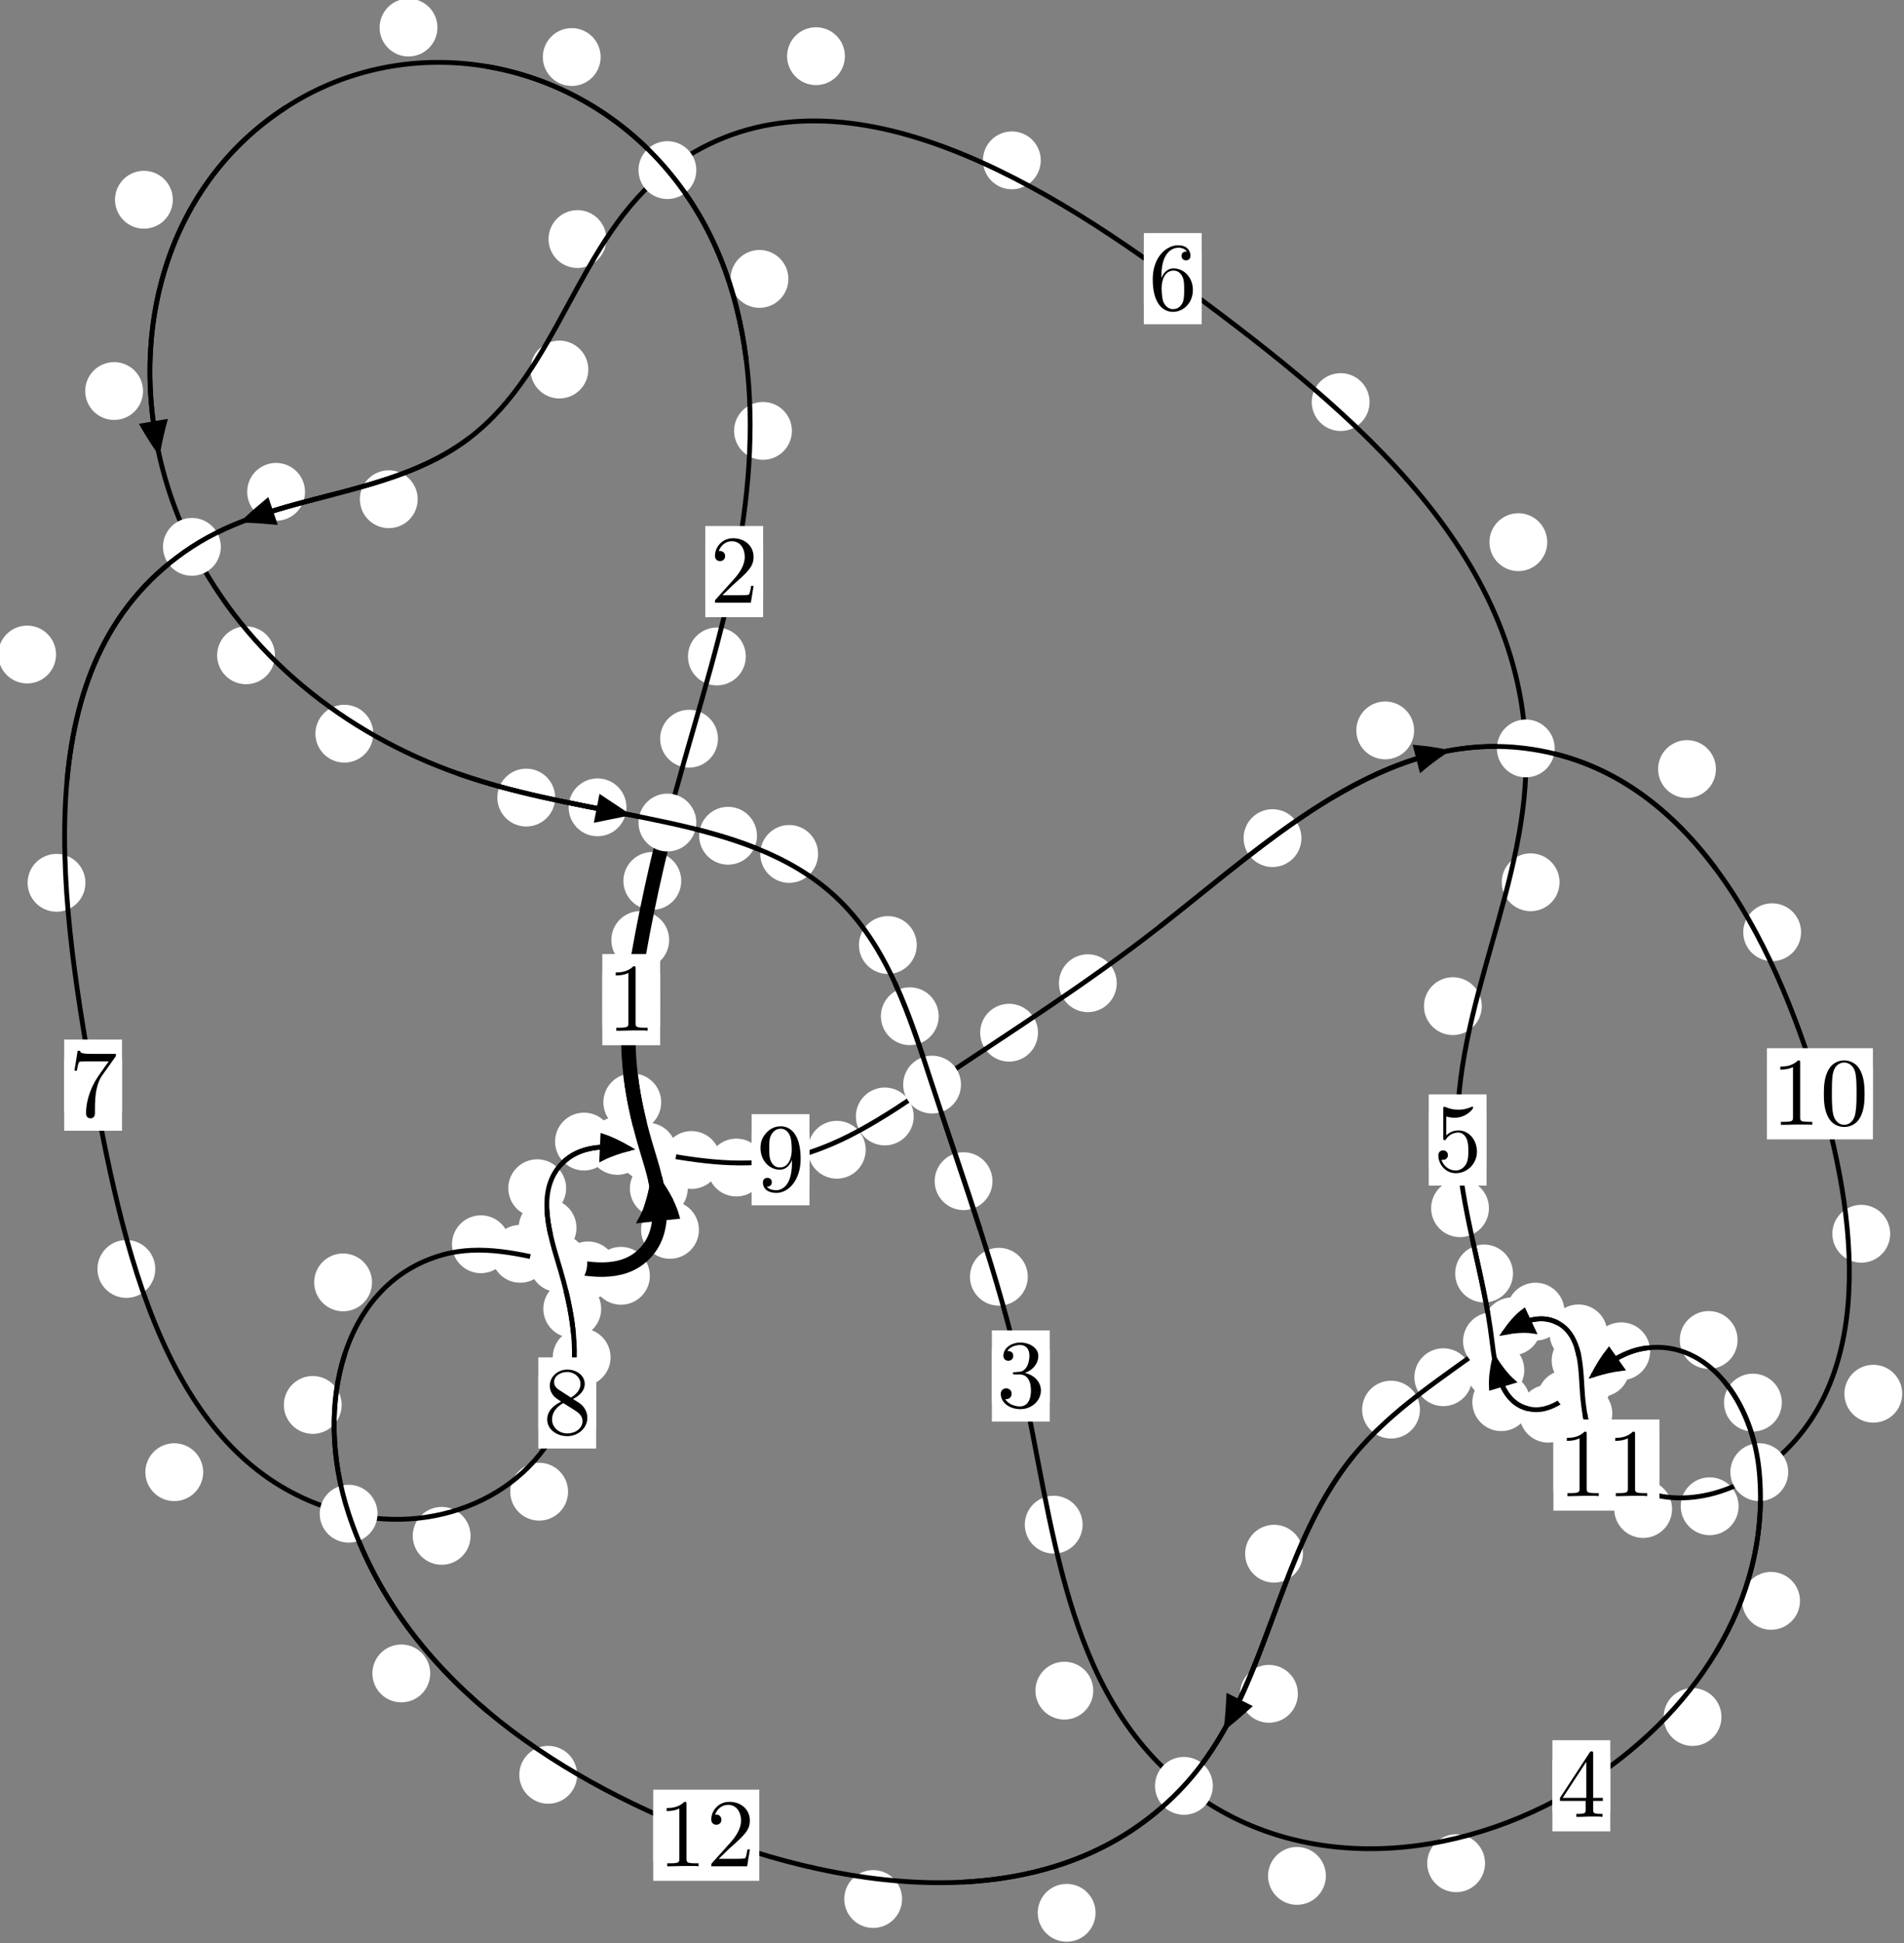 <?xml version="1.0"?>
<!-- Created by MetaPost 1.999 on 2021.07.06:0014 -->
<svg version="1.1" xmlns="http://www.w3.org/2000/svg" xmlns:xlink="http://www.w3.org/1999/xlink" width="196.848" height="200.796" viewBox="0 0 196.848 200.796">
<rect x="0" y="0" width="196.848" height="200.796" fill="#808080" stroke="none"/>
<!-- Original BoundingBox: -69.183746 -115.654251 127.663879 85.141968 -->
  <defs>
    <g transform="scale(0.01,0.01)" id="GLYPHcmr10_48">
      <path style="fill-rule: evenodd;" d="M460 -320C460 -400,455 -480,420 -554C374 -650,292 -666,250 -666C190 -666,117 -640,76 -547C44 -478,39 -400,39 -320C39 -245,43 -155,84 -79C127 2,200 22,249 22C303 22,379 1,423 -94C455 -163,460 -241,460 -320M249 -0C210 -0,151 -25,133 -121C122 -181,122 -273,122 -332C122 -396,122 -462,130 -516C149 -635,224 -644,249 -644C282 -644,348 -626,367 -527C377 -471,377 -395,377 -332C377 -257,377 -189,366 -125C351 -30,294 -0,249 -0"></path>
    </g>
    <g transform="scale(0.01,0.01)" id="GLYPHcmr10_49">
      <path style="fill-rule: evenodd;" d="M294 -640C294 -664,294 -666,271 -666C209 -602,121 -602,89 -602L89 -571C109 -571,168 -571,220 -597L220 -79C220 -43,217 -31,127 -31L95 -31L95 -0L257 -0L130 -3L217 -3L257 -3L297 -3L384 -3L419 -0L419 -31L387 -31C297 -31,294 -42,294 -79"></path>
    </g>
    <g transform="scale(0.01,0.01)" id="GLYPHcmr10_50">
      <path style="fill-rule: evenodd;" d="M127 -77L233 -180C389 -318,449 -372,449 -472C449 -586,359 -666,237 -666C124 -666,50 -574,50 -485C50 -429,100 -429,103 -429C120 -429,155 -441,155 -482C155 -508,137 -534,102 -534C94 -534,92 -534,89 -533C112 -598,166 -635,224 -635C315 -635,358 -554,358 -472C358 -392,308 -313,253 -251L61 -37C50 -26,50 -24,50 -0L421 -0L449 -174L424 -174C419 -144,412 -100,402 -85C395 -77,329 -77,307 -77"></path>
    </g>
    <g transform="scale(0.01,0.01)" id="GLYPHcmr10_51">
      <path style="fill-rule: evenodd;" d="M290 -352C372 -379,430 -449,430 -528C430 -610,342 -666,246 -666C145 -666,69 -606,69 -530C69 -497,91 -478,120 -478C151 -478,171 -500,171 -529C171 -579,124 -579,109 -579C140 -628,206 -641,242 -641C283 -641,338 -619,338 -529C338 -517,336 -459,310 -415C280 -367,246 -364,221 -363C213 -362,189 -360,182 -360C174 -359,167 -358,167 -348C167 -337,174 -337,191 -337L235 -337C317 -337,354 -269,354 -171C354 -35,285 -6,241 -6C198 -6,123 -23,88 -82C123 -77,154 -99,154 -137C154 -173,127 -193,98 -193C74 -193,42 -179,42 -135C42 -44,135 22,244 22C366 22,457 -69,457 -171C457 -253,394 -331,290 -352"></path>
    </g>
    <g transform="scale(0.01,0.01)" id="GLYPHcmr10_52">
      <path style="fill-rule: evenodd;" d="M294 -165L294 -78C294 -42,292 -31,218 -31L197 -31L197 -0L332 -0L238 -3L290 -3L332 -3L374 -3L427 -3L468 -0L468 -31L447 -31C373 -31,371 -42,371 -78L371 -165L471 -165L471 -196L371 -196L371 -651C371 -671,371 -677,355 -677C346 -677,343 -677,335 -665L28 -196L28 -165M300 -196L56 -196L300 -569"></path>
    </g>
    <g transform="scale(0.01,0.01)" id="GLYPHcmr10_53">
      <path style="fill-rule: evenodd;" d="M449 -201C449 -320,367 -420,259 -420C211 -420,168 -404,132 -369L132 -564C152 -558,185 -551,217 -551C340 -551,410 -642,410 -655C410 -661,407 -666,400 -666C399 -666,397 -666,392 -663C372 -654,323 -634,256 -634C216 -634,170 -641,123 -662C115 -665,113 -665,111 -665C101 -665,101 -657,101 -641L101 -345C101 -327,101 -319,115 -319C122 -319,124 -322,128 -328C139 -344,176 -398,257 -398C309 -398,334 -352,342 -334C358 -297,360 -258,360 -208C360 -173,360 -113,336 -71C312 -32,275 -6,229 -6C156 -6,99 -59,82 -118C85 -117,88 -116,99 -116C132 -116,149 -141,149 -165C149 -189,132 -214,99 -214C85 -214,50 -207,50 -161C50 -75,119 22,231 22C347 22,449 -74,449 -201"></path>
    </g>
    <g transform="scale(0.01,0.01)" id="GLYPHcmr10_54">
      <path style="fill-rule: evenodd;" d="M132 -328L132 -352C132 -605,256 -641,307 -641C331 -641,373 -635,395 -601C380 -601,340 -601,340 -556C340 -525,364 -510,386 -510C402 -510,432 -519,432 -558C432 -618,388 -666,305 -666C177 -666,42 -537,42 -316C42 -49,158 22,251 22C362 22,457 -72,457 -204C457 -331,368 -427,257 -427C189 -427,152 -376,132 -328M251 -6C188 -6,158 -66,152 -81C134 -128,134 -208,134 -226C134 -304,166 -404,256 -404C272 -404,318 -404,349 -342C367 -305,367 -254,367 -205C367 -157,367 -107,350 -71C320 -11,274 -6,251 -6"></path>
    </g>
    <g transform="scale(0.01,0.01)" id="GLYPHcmr10_55">
      <path style="fill-rule: evenodd;" d="M476 -609C485 -621,485 -623,485 -644L242 -644C120 -644,118 -657,114 -676L89 -676L56 -470L81 -470C84 -486,93 -549,106 -561C113 -567,191 -567,204 -567L411 -567C400 -551,321 -442,299 -409C209 -274,176 -135,176 -33C176 -23,176 22,222 22C268 22,268 -23,268 -33L268 -84C268 -139,271 -194,279 -248C283 -271,297 -357,341 -419"></path>
    </g>
    <g transform="scale(0.01,0.01)" id="GLYPHcmr10_56">
      <path style="fill-rule: evenodd;" d="M163 -457C117 -487,113 -521,113 -538C113 -599,178 -641,249 -641C322 -641,386 -589,386 -517C386 -460,347 -412,287 -377M309 -362C381 -399,430 -451,430 -517C430 -609,341 -666,250 -666C150 -666,69 -592,69 -499C69 -481,71 -436,113 -389C124 -377,161 -352,186 -335C128 -306,42 -250,42 -151C42 -45,144 22,249 22C362 22,457 -61,457 -168C457 -204,446 -249,408 -291C389 -312,373 -322,309 -362M209 -320L332 -242C360 -223,407 -193,407 -132C407 -58,332 -6,250 -6C164 -6,92 -68,92 -151C92 -209,124 -273,209 -320"></path>
    </g>
    <g transform="scale(0.01,0.01)" id="GLYPHcmr10_57">
      <path style="fill-rule: evenodd;" d="M367 -318L367 -286C367 -52,263 -6,205 -6C188 -6,134 -8,107 -42C151 -42,159 -71,159 -88C159 -119,135 -134,113 -134C97 -134,67 -125,67 -86C67 -19,121 22,206 22C335 22,457 -114,457 -329C457 -598,342 -666,253 -666C198 -666,149 -648,106 -603C65 -558,42 -516,42 -441C42 -316,130 -218,242 -218C303 -218,344 -260,367 -318M243 -241C227 -241,181 -241,150 -304C132 -341,132 -391,132 -440C132 -494,132 -541,153 -578C180 -628,218 -641,253 -641C299 -641,332 -607,349 -562C361 -530,365 -467,365 -421C365 -338,331 -241,243 -241"></path>
    </g>
  </defs>
  <path d="M69.181 97.141C69.181 96.348,68.866 95.588,68.306 95.028C67.745 94.467,66.985 94.152,66.193 94.152C65.4 94.152,64.64 94.467,64.079 95.028C63.519 95.588,63.204 96.348,63.204 97.141C63.204 97.934,63.519 98.694,64.079 99.254C64.64 99.815,65.4 100.13,66.193 100.13C66.985 100.13,67.745 99.815,68.306 99.254C68.866 98.694,69.181 97.934,69.181 97.141Z" style="fill: rgb(100%,100%,100%);stroke: none;"></path>
  <path d="M68.248 103.301C68.248 102.509,67.933 101.748,67.373 101.188C66.813 100.627,66.052 100.312,65.26 100.312C64.467 100.312,63.707 100.627,63.146 101.188C62.586 101.748,62.271 102.509,62.271 103.301C62.271 104.094,62.586 104.854,63.146 105.415C63.707 105.975,64.467 106.29,65.26 106.29C66.052 106.29,66.813 105.975,67.373 105.415C67.933 104.854,68.248 104.094,68.248 103.301Z" style="fill: rgb(100%,100%,100%);stroke: none;"></path>
  <path d="M74.228 76.337C74.228 75.544,73.913 74.784,73.352 74.223C72.792 73.663,72.032 73.348,71.239 73.348C70.446 73.348,69.686 73.663,69.126 74.223C68.565 74.784,68.25 75.544,68.25 76.337C68.25 77.129,68.565 77.889,69.126 78.45C69.686 79.01,70.446 79.325,71.239 79.325C72.032 79.325,72.792 79.01,73.352 78.45C73.913 77.889,74.228 77.129,74.228 76.337Z" style="fill: rgb(100%,100%,100%);stroke: none;"></path>
  <path d="M70.43 91.032C70.43 90.24,70.115 89.48,69.554 88.919C68.994 88.359,68.234 88.044,67.441 88.044C66.648 88.044,65.888 88.359,65.328 88.919C64.767 89.48,64.452 90.24,64.452 91.032C64.452 91.825,64.767 92.585,65.328 93.146C65.888 93.706,66.648 94.021,67.441 94.021C68.234 94.021,68.994 93.706,69.554 93.146C70.115 92.585,70.43 91.825,70.43 91.032Z" style="fill: rgb(100%,100%,100%);stroke: none;"></path>
  <path d="M81.871 44.527C81.871 43.734,81.556 42.974,80.996 42.413C80.435 41.853,79.675 41.538,78.883 41.538C78.09 41.538,77.33 41.853,76.769 42.413C76.209 42.974,75.894 43.734,75.894 44.527C75.894 45.319,76.209 46.08,76.769 46.64C77.33 47.201,78.09 47.515,78.883 47.515C79.675 47.515,80.435 47.201,80.996 46.64C81.556 46.08,81.871 45.319,81.871 44.527Z" style="fill: rgb(100%,100%,100%);stroke: none;"></path>
  <path d="M77.105 67.838C77.105 67.045,76.791 66.285,76.23 65.725C75.67 65.164,74.909 64.849,74.117 64.849C73.324 64.849,72.564 65.164,72.003 65.725C71.443 66.285,71.128 67.045,71.128 67.838C71.128 68.631,71.443 69.391,72.003 69.951C72.564 70.512,73.324 70.827,74.117 70.827C74.909 70.827,75.67 70.512,76.23 69.951C76.791 69.391,77.105 68.631,77.105 67.838Z" style="fill: rgb(100%,100%,100%);stroke: none;"></path>
  <path d="M62.098 5.894C62.098 5.101,61.783 4.341,61.223 3.781C60.662 3.22,59.902 2.905,59.11 2.905C58.317 2.905,57.557 3.22,56.996 3.781C56.436 4.341,56.121 5.101,56.121 5.894C56.121 6.687,56.436 7.447,56.996 8.007C57.557 8.568,58.317 8.883,59.11 8.883C59.902 8.883,60.662 8.568,61.223 8.007C61.783 7.447,62.098 6.687,62.098 5.894Z" style="fill: rgb(100%,100%,100%);stroke: none;"></path>
  <path d="M81.507 28.822C81.507 28.029,81.192 27.269,80.631 26.709C80.071 26.148,79.311 25.833,78.518 25.833C77.725 25.833,76.965 26.148,76.405 26.709C75.844 27.269,75.529 28.029,75.529 28.822C75.529 29.615,75.844 30.375,76.405 30.935C76.965 31.496,77.725 31.811,78.518 31.811C79.311 31.811,80.071 31.496,80.631 30.935C81.192 30.375,81.507 29.615,81.507 28.822Z" style="fill: rgb(100%,100%,100%);stroke: none;"></path>
  <path d="M17.868 20.642C17.868 19.849,17.553 19.089,16.992 18.528C16.432 17.968,15.672 17.653,14.879 17.653C14.086 17.653,13.326 17.968,12.766 18.528C12.205 19.089,11.89 19.849,11.89 20.642C11.89 21.434,12.205 22.194,12.766 22.755C13.326 23.315,14.086 23.63,14.879 23.63C15.672 23.63,16.432 23.315,16.992 22.755C17.553 22.194,17.868 21.434,17.868 20.642Z" style="fill: rgb(100%,100%,100%);stroke: none;"></path>
  <path d="M45.225 2.847C45.225 2.054,44.91 1.294,44.349 0.733C43.789 0.173,43.028 -0.142,42.236 -0.142C41.443 -0.142,40.683 0.173,40.122 0.733C39.562 1.294,39.247 2.054,39.247 2.847C39.247 3.639,39.562 4.4,40.122 4.96C40.683 5.521,41.443 5.836,42.236 5.836C43.028 5.836,43.789 5.521,44.349 4.96C44.91 4.4,45.225 3.639,45.225 2.847Z" style="fill: rgb(100%,100%,100%);stroke: none;"></path>
  <path d="M28.426 67.717C28.426 66.925,28.111 66.164,27.55 65.604C26.99 65.043,26.229 64.729,25.437 64.729C24.644 64.729,23.884 65.043,23.323 65.604C22.763 66.164,22.448 66.925,22.448 67.717C22.448 68.51,22.763 69.27,23.323 69.831C23.884 70.391,24.644 70.706,25.437 70.706C26.229 70.706,26.99 70.391,27.55 69.831C28.111 69.27,28.426 68.51,28.426 67.717Z" style="fill: rgb(100%,100%,100%);stroke: none;"></path>
  <path d="M14.786 40.409C14.786 39.616,14.471 38.856,13.911 38.295C13.35 37.735,12.59 37.42,11.797 37.42C11.005 37.42,10.245 37.735,9.684 38.295C9.124 38.856,8.809 39.616,8.809 40.409C8.809 41.201,9.124 41.961,9.684 42.522C10.245 43.082,11.005 43.397,11.797 43.397C12.59 43.397,13.35 43.082,13.911 42.522C14.471 41.961,14.786 41.201,14.786 40.409Z" style="fill: rgb(100%,100%,100%);stroke: none;"></path>
  <path d="M57.396 82.421C57.396 81.628,57.081 80.868,56.521 80.307C55.96 79.747,55.2 79.432,54.407 79.432C53.615 79.432,52.854 79.747,52.294 80.307C51.733 80.868,51.418 81.628,51.418 82.421C51.418 83.213,51.733 83.974,52.294 84.534C52.854 85.095,53.615 85.41,54.407 85.41C55.2 85.41,55.96 85.095,56.521 84.534C57.081 83.974,57.396 83.213,57.396 82.421Z" style="fill: rgb(100%,100%,100%);stroke: none;"></path>
  <path d="M38.59 75.816C38.59 75.024,38.275 74.264,37.714 73.703C37.154 73.143,36.394 72.828,35.601 72.828C34.808 72.828,34.048 73.143,33.488 73.703C32.927 74.264,32.612 75.024,32.612 75.816C32.612 76.609,32.927 77.369,33.488 77.93C34.048 78.49,34.808 78.805,35.601 78.805C36.394 78.805,37.154 78.49,37.714 77.93C38.275 77.369,38.59 76.609,38.59 75.816Z" style="fill: rgb(100%,100%,100%);stroke: none;"></path>
  <path d="M78.26 86.365C78.26 85.572,77.945 84.812,77.385 84.251C76.824 83.691,76.064 83.376,75.271 83.376C74.479 83.376,73.718 83.691,73.158 84.251C72.597 84.812,72.283 85.572,72.283 86.365C72.283 87.157,72.597 87.918,73.158 88.478C73.718 89.038,74.479 89.353,75.271 89.353C76.064 89.353,76.824 89.038,77.385 88.478C77.945 87.918,78.26 87.157,78.26 86.365Z" style="fill: rgb(100%,100%,100%);stroke: none;"></path>
  <path d="M64.766 83.428C64.766 82.635,64.451 81.875,63.89 81.315C63.33 80.754,62.57 80.439,61.777 80.439C60.984 80.439,60.224 80.754,59.664 81.315C59.103 81.875,58.788 82.635,58.788 83.428C58.788 84.221,59.103 84.981,59.664 85.541C60.224 86.102,60.984 86.417,61.777 86.417C62.57 86.417,63.33 86.102,63.89 85.541C64.451 84.981,64.766 84.221,64.766 83.428Z" style="fill: rgb(100%,100%,100%);stroke: none;"></path>
  <path d="M94.78 97.656C94.78 96.864,94.465 96.103,93.904 95.543C93.344 94.982,92.584 94.668,91.791 94.668C90.998 94.668,90.238 94.982,89.678 95.543C89.117 96.103,88.802 96.864,88.802 97.656C88.802 98.449,89.117 99.209,89.678 99.77C90.238 100.33,90.998 100.645,91.791 100.645C92.584 100.645,93.344 100.33,93.904 99.77C94.465 99.209,94.78 98.449,94.78 97.656Z" style="fill: rgb(100%,100%,100%);stroke: none;"></path>
  <path d="M84.58 88.244C84.58 87.451,84.265 86.691,83.704 86.131C83.144 85.57,82.384 85.255,81.591 85.255C80.798 85.255,80.038 85.57,79.478 86.131C78.917 86.691,78.602 87.451,78.602 88.244C78.602 89.037,78.917 89.797,79.478 90.357C80.038 90.918,80.798 91.233,81.591 91.233C82.384 91.233,83.144 90.918,83.704 90.357C84.265 89.797,84.58 89.037,84.58 88.244Z" style="fill: rgb(100%,100%,100%);stroke: none;"></path>
  <path d="M102.609 122.06C102.609 121.268,102.294 120.508,101.734 119.947C101.173 119.387,100.413 119.072,99.62 119.072C98.828 119.072,98.067 119.387,97.507 119.947C96.947 120.508,96.632 121.268,96.632 122.06C96.632 122.853,96.947 123.613,97.507 124.174C98.067 124.734,98.828 125.049,99.62 125.049C100.413 125.049,101.173 124.734,101.734 124.174C102.294 123.613,102.609 122.853,102.609 122.06Z" style="fill: rgb(100%,100%,100%);stroke: none;"></path>
  <path d="M97.049 105.014C97.049 104.221,96.734 103.461,96.173 102.9C95.613 102.34,94.853 102.025,94.06 102.025C93.267 102.025,92.507 102.34,91.947 102.9C91.386 103.461,91.071 104.221,91.071 105.014C91.071 105.806,91.386 106.566,91.947 107.127C92.507 107.687,93.267 108.002,94.06 108.002C94.853 108.002,95.613 107.687,96.173 107.127C96.734 106.566,97.049 105.806,97.049 105.014Z" style="fill: rgb(100%,100%,100%);stroke: none;"></path>
  <path d="M111.927 157.554C111.927 156.762,111.612 156.001,111.052 155.441C110.491 154.88,109.731 154.566,108.938 154.566C108.146 154.566,107.386 154.88,106.825 155.441C106.265 156.001,105.95 156.762,105.95 157.554C105.95 158.347,106.265 159.107,106.825 159.668C107.386 160.228,108.146 160.543,108.938 160.543C109.731 160.543,110.491 160.228,111.052 159.668C111.612 159.107,111.927 158.347,111.927 157.554Z" style="fill: rgb(100%,100%,100%);stroke: none;"></path>
  <path d="M106.258 131.934C106.258 131.142,105.943 130.382,105.382 129.821C104.822 129.261,104.061 128.946,103.269 128.946C102.476 128.946,101.716 129.261,101.155 129.821C100.595 130.382,100.28 131.142,100.28 131.934C100.28 132.727,100.595 133.487,101.155 134.048C101.716 134.608,102.476 134.923,103.269 134.923C104.061 134.923,104.822 134.608,105.382 134.048C105.943 133.487,106.258 132.727,106.258 131.934Z" style="fill: rgb(100%,100%,100%);stroke: none;"></path>
  <path d="M137.077 193.85C137.077 193.057,136.762 192.297,136.201 191.737C135.641 191.176,134.881 190.861,134.088 190.861C133.295 190.861,132.535 191.176,131.975 191.737C131.414 192.297,131.099 193.057,131.099 193.85C131.099 194.643,131.414 195.403,131.975 195.963C132.535 196.524,133.295 196.839,134.088 196.839C134.881 196.839,135.641 196.524,136.201 195.963C136.762 195.403,137.077 194.643,137.077 193.85Z" style="fill: rgb(100%,100%,100%);stroke: none;"></path>
  <path d="M113.028 174.707C113.028 173.915,112.713 173.154,112.152 172.594C111.592 172.034,110.832 171.719,110.039 171.719C109.246 171.719,108.486 172.034,107.926 172.594C107.365 173.154,107.05 173.915,107.05 174.707C107.05 175.5,107.365 176.26,107.926 176.821C108.486 177.381,109.246 177.696,110.039 177.696C110.832 177.696,111.592 177.381,112.152 176.821C112.713 176.26,113.028 175.5,113.028 174.707Z" style="fill: rgb(100%,100%,100%);stroke: none;"></path>
  <path d="M177.976 177.432C177.976 176.639,177.661 175.879,177.101 175.318C176.54 174.758,175.78 174.443,174.987 174.443C174.195 174.443,173.435 174.758,172.874 175.318C172.314 175.879,171.999 176.639,171.999 177.432C171.999 178.225,172.314 178.985,172.874 179.545C173.435 180.106,174.195 180.421,174.987 180.421C175.78 180.421,176.54 180.106,177.101 179.545C177.661 178.985,177.976 178.225,177.976 177.432Z" style="fill: rgb(100%,100%,100%);stroke: none;"></path>
  <path d="M153.532 192.544C153.532 191.751,153.217 190.991,152.656 190.43C152.096 189.87,151.336 189.555,150.543 189.555C149.75 189.555,148.99 189.87,148.43 190.43C147.869 190.991,147.554 191.751,147.554 192.544C147.554 193.336,147.869 194.097,148.43 194.657C148.99 195.218,149.75 195.533,150.543 195.533C151.336 195.533,152.096 195.218,152.656 194.657C153.217 194.097,153.532 193.336,153.532 192.544Z" style="fill: rgb(100%,100%,100%);stroke: none;"></path>
  <path d="M184.217 144.94C184.217 144.148,183.902 143.388,183.342 142.827C182.781 142.267,182.021 141.952,181.229 141.952C180.436 141.952,179.676 142.267,179.115 142.827C178.555 143.388,178.24 144.148,178.24 144.94C178.24 145.733,178.555 146.493,179.115 147.054C179.676 147.614,180.436 147.929,181.229 147.929C182.021 147.929,182.781 147.614,183.342 147.054C183.902 146.493,184.217 145.733,184.217 144.94Z" style="fill: rgb(100%,100%,100%);stroke: none;"></path>
  <path d="M186.094 165.428C186.094 164.635,185.779 163.875,185.218 163.315C184.658 162.754,183.898 162.439,183.105 162.439C182.312 162.439,181.552 162.754,180.992 163.315C180.431 163.875,180.116 164.635,180.116 165.428C180.116 166.221,180.431 166.981,180.992 167.541C181.552 168.102,182.312 168.417,183.105 168.417C183.898 168.417,184.658 168.102,185.218 167.541C185.779 166.981,186.094 166.221,186.094 165.428Z" style="fill: rgb(100%,100%,100%);stroke: none;"></path>
  <path d="M170.602 139.636C170.602 138.844,170.287 138.084,169.726 137.523C169.166 136.963,168.406 136.648,167.613 136.648C166.82 136.648,166.06 136.963,165.5 137.523C164.939 138.084,164.624 138.844,164.624 139.636C164.624 140.429,164.939 141.189,165.5 141.75C166.06 142.31,166.82 142.625,167.613 142.625C168.406 142.625,169.166 142.31,169.726 141.75C170.287 141.189,170.602 140.429,170.602 139.636Z" style="fill: rgb(100%,100%,100%);stroke: none;"></path>
  <path d="M179.644 138.468C179.644 137.676,179.329 136.916,178.769 136.355C178.209 135.795,177.448 135.48,176.656 135.48C175.863 135.48,175.103 135.795,174.542 136.355C173.982 136.916,173.667 137.676,173.667 138.468C173.667 139.261,173.982 140.021,174.542 140.582C175.103 141.142,175.863 141.457,176.656 141.457C177.448 141.457,178.209 141.142,178.769 140.582C179.329 140.021,179.644 139.261,179.644 138.468Z" style="fill: rgb(100%,100%,100%);stroke: none;"></path>
  <path d="M164.907 144.566C164.907 143.774,164.592 143.013,164.031 142.453C163.471 141.892,162.711 141.578,161.918 141.578C161.125 141.578,160.365 141.892,159.805 142.453C159.244 143.013,158.929 143.774,158.929 144.566C158.929 145.359,159.244 146.119,159.805 146.68C160.365 147.24,161.125 147.555,161.918 147.555C162.711 147.555,163.471 147.24,164.031 146.68C164.592 146.119,164.907 145.359,164.907 144.566Z" style="fill: rgb(100%,100%,100%);stroke: none;"></path>
  <path d="M168.483 141.351C168.483 140.559,168.168 139.799,167.608 139.238C167.047 138.678,166.287 138.363,165.494 138.363C164.702 138.363,163.942 138.678,163.381 139.238C162.821 139.799,162.506 140.559,162.506 141.351C162.506 142.144,162.821 142.904,163.381 143.465C163.942 144.025,164.702 144.34,165.494 144.34C166.287 144.34,167.047 144.025,167.608 143.465C168.168 142.904,168.483 142.144,168.483 141.351Z" style="fill: rgb(100%,100%,100%);stroke: none;"></path>
  <path d="M158.199 144.897C158.199 144.105,157.884 143.345,157.323 142.784C156.763 142.224,156.003 141.909,155.21 141.909C154.417 141.909,153.657 142.224,153.097 142.784C152.536 143.345,152.221 144.105,152.221 144.897C152.221 145.69,152.536 146.45,153.097 147.011C153.657 147.571,154.417 147.886,155.21 147.886C156.003 147.886,156.763 147.571,157.323 147.011C157.884 146.45,158.199 145.69,158.199 144.897Z" style="fill: rgb(100%,100%,100%);stroke: none;"></path>
  <path d="M163.061 146.088C163.061 145.295,162.746 144.535,162.185 143.975C161.625 143.414,160.865 143.099,160.072 143.099C159.279 143.099,158.519 143.414,157.959 143.975C157.398 144.535,157.083 145.295,157.083 146.088C157.083 146.881,157.398 147.641,157.959 148.201C158.519 148.762,159.279 149.077,160.072 149.077C160.865 149.077,161.625 148.762,162.185 148.201C162.746 147.641,163.061 146.881,163.061 146.088Z" style="fill: rgb(100%,100%,100%);stroke: none;"></path>
  <path d="M156.423 131.6C156.423 130.808,156.108 130.047,155.548 129.487C154.987 128.927,154.227 128.612,153.434 128.612C152.642 128.612,151.882 128.927,151.321 129.487C150.761 130.047,150.446 130.808,150.446 131.6C150.446 132.393,150.761 133.153,151.321 133.714C151.882 134.274,152.642 134.589,153.434 134.589C154.227 134.589,154.987 134.274,155.548 133.714C156.108 133.153,156.423 132.393,156.423 131.6Z" style="fill: rgb(100%,100%,100%);stroke: none;"></path>
  <path d="M157.59 141.585C157.59 140.792,157.275 140.032,156.714 139.471C156.154 138.911,155.394 138.596,154.601 138.596C153.808 138.596,153.048 138.911,152.488 139.471C151.927 140.032,151.612 140.792,151.612 141.585C151.612 142.377,151.927 143.137,152.488 143.698C153.048 144.258,153.808 144.573,154.601 144.573C155.394 144.573,156.154 144.258,156.714 143.698C157.275 143.137,157.59 142.377,157.59 141.585Z" style="fill: rgb(100%,100%,100%);stroke: none;"></path>
  <path d="M153.196 103.973C153.196 103.18,152.881 102.42,152.321 101.86C151.76 101.299,151 100.984,150.207 100.984C149.415 100.984,148.654 101.299,148.094 101.86C147.533 102.42,147.219 103.18,147.219 103.973C147.219 104.766,147.533 105.526,148.094 106.086C148.654 106.647,149.415 106.962,150.207 106.962C151 106.962,151.76 106.647,152.321 106.086C152.881 105.526,153.196 104.766,153.196 103.973Z" style="fill: rgb(100%,100%,100%);stroke: none;"></path>
  <path d="M153.936 124.855C153.936 124.062,153.621 123.302,153.061 122.741C152.5 122.181,151.74 121.866,150.947 121.866C150.155 121.866,149.395 122.181,148.834 122.741C148.274 123.302,147.959 124.062,147.959 124.855C147.959 125.647,148.274 126.407,148.834 126.968C149.395 127.528,150.155 127.843,150.947 127.843C151.74 127.843,152.5 127.528,153.061 126.968C153.621 126.407,153.936 125.647,153.936 124.855Z" style="fill: rgb(100%,100%,100%);stroke: none;"></path>
  <path d="M159.964 56.027C159.964 55.234,159.649 54.474,159.089 53.914C158.528 53.353,157.768 53.038,156.976 53.038C156.183 53.038,155.423 53.353,154.862 53.914C154.302 54.474,153.987 55.234,153.987 56.027C153.987 56.82,154.302 57.58,154.862 58.14C155.423 58.701,156.183 59.016,156.976 59.016C157.768 59.016,158.528 58.701,159.089 58.14C159.649 57.58,159.964 56.82,159.964 56.027Z" style="fill: rgb(100%,100%,100%);stroke: none;"></path>
  <path d="M161.237 91.172C161.237 90.38,160.922 89.62,160.362 89.059C159.801 88.499,159.041 88.184,158.249 88.184C157.456 88.184,156.696 88.499,156.135 89.059C155.575 89.62,155.26 90.38,155.26 91.172C155.26 91.965,155.575 92.725,156.135 93.286C156.696 93.846,157.456 94.161,158.249 94.161C159.041 94.161,159.801 93.846,160.362 93.286C160.922 92.725,161.237 91.965,161.237 91.172Z" style="fill: rgb(100%,100%,100%);stroke: none;"></path>
  <path d="M107.6 16.571C107.6 15.778,107.285 15.018,106.725 14.457C106.164 13.897,105.404 13.582,104.611 13.582C103.819 13.582,103.059 13.897,102.498 14.457C101.938 15.018,101.623 15.778,101.623 16.571C101.623 17.363,101.938 18.124,102.498 18.684C103.059 19.245,103.819 19.559,104.611 19.559C105.404 19.559,106.164 19.245,106.725 18.684C107.285 18.124,107.6 17.363,107.6 16.571Z" style="fill: rgb(100%,100%,100%);stroke: none;"></path>
  <path d="M141.594 41.55C141.594 40.758,141.28 39.997,140.719 39.437C140.159 38.876,139.398 38.562,138.606 38.562C137.813 38.562,137.053 38.876,136.492 39.437C135.932 39.997,135.617 40.758,135.617 41.55C135.617 42.343,135.932 43.103,136.492 43.664C137.053 44.224,137.813 44.539,138.606 44.539C139.398 44.539,140.159 44.224,140.719 43.664C141.28 43.103,141.594 42.343,141.594 41.55Z" style="fill: rgb(100%,100%,100%);stroke: none;"></path>
  <path d="M62.689 24.704C62.689 23.912,62.374 23.151,61.814 22.591C61.253 22.03,60.493 21.716,59.701 21.716C58.908 21.716,58.148 22.03,57.587 22.591C57.027 23.151,56.712 23.912,56.712 24.704C56.712 25.497,57.027 26.257,57.587 26.818C58.148 27.378,58.908 27.693,59.701 27.693C60.493 27.693,61.253 27.378,61.814 26.818C62.374 26.257,62.689 25.497,62.689 24.704Z" style="fill: rgb(100%,100%,100%);stroke: none;"></path>
  <path d="M87.352 5.805C87.352 5.013,87.037 4.252,86.476 3.692C85.916 3.131,85.156 2.816,84.363 2.816C83.57 2.816,82.81 3.131,82.25 3.692C81.689 4.252,81.374 5.013,81.374 5.805C81.374 6.598,81.689 7.358,82.25 7.919C82.81 8.479,83.57 8.794,84.363 8.794C85.156 8.794,85.916 8.479,86.476 7.919C87.037 7.358,87.352 6.598,87.352 5.805Z" style="fill: rgb(100%,100%,100%);stroke: none;"></path>
  <path d="M43.184 51.59C43.184 50.797,42.869 50.037,42.309 49.476C41.748 48.916,40.988 48.601,40.195 48.601C39.403 48.601,38.642 48.916,38.082 49.476C37.521 50.037,37.206 50.797,37.206 51.59C37.206 52.382,37.521 53.143,38.082 53.703C38.642 54.263,39.403 54.578,40.195 54.578C40.988 54.578,41.748 54.263,42.309 53.703C42.869 53.143,43.184 52.382,43.184 51.59Z" style="fill: rgb(100%,100%,100%);stroke: none;"></path>
  <path d="M60.823 38.188C60.823 37.395,60.508 36.635,59.947 36.074C59.387 35.514,58.627 35.199,57.834 35.199C57.041 35.199,56.281 35.514,55.721 36.074C55.16 36.635,54.845 37.395,54.845 38.188C54.845 38.98,55.16 39.74,55.721 40.301C56.281 40.861,57.041 41.176,57.834 41.176C58.627 41.176,59.387 40.861,59.947 40.301C60.508 39.74,60.823 38.98,60.823 38.188Z" style="fill: rgb(100%,100%,100%);stroke: none;"></path>
  <path d="M5.794 67.637C5.794 66.844,5.479 66.084,4.918 65.523C4.358 64.963,3.598 64.648,2.805 64.648C2.012 64.648,1.252 64.963,0.692 65.523C0.131 66.084,-0.184 66.844,-0.184 67.637C-0.184 68.429,0.131 69.189,0.692 69.75C1.252 70.31,2.012 70.625,2.805 70.625C3.598 70.625,4.358 70.31,4.918 69.75C5.479 69.189,5.794 68.429,5.794 67.637Z" style="fill: rgb(100%,100%,100%);stroke: none;"></path>
  <path d="M31.533 50.826C31.533 50.033,31.218 49.273,30.658 48.713C30.097 48.152,29.337 47.837,28.545 47.837C27.752 47.837,26.992 48.152,26.431 48.713C25.871 49.273,25.556 50.033,25.556 50.826C25.556 51.619,25.871 52.379,26.431 52.939C26.992 53.5,27.752 53.815,28.545 53.815C29.337 53.815,30.097 53.5,30.658 52.939C31.218 52.379,31.533 51.619,31.533 50.826Z" style="fill: rgb(100%,100%,100%);stroke: none;"></path>
  <path d="M16.052 131.131C16.052 130.338,15.737 129.578,15.176 129.018C14.616 128.457,13.856 128.142,13.063 128.142C12.27 128.142,11.51 128.457,10.95 129.018C10.389 129.578,10.074 130.338,10.074 131.131C10.074 131.924,10.389 132.684,10.95 133.244C11.51 133.805,12.27 134.12,13.063 134.12C13.856 134.12,14.616 133.805,15.176 133.244C15.737 132.684,16.052 131.924,16.052 131.131Z" style="fill: rgb(100%,100%,100%);stroke: none;"></path>
  <path d="M8.833 91.229C8.833 90.436,8.518 89.676,7.957 89.116C7.397 88.555,6.636 88.24,5.844 88.24C5.051 88.24,4.291 88.555,3.73 89.116C3.17 89.676,2.855 90.436,2.855 91.229C2.855 92.022,3.17 92.782,3.73 93.342C4.291 93.903,5.051 94.218,5.844 94.218C6.636 94.218,7.397 93.903,7.957 93.342C8.518 92.782,8.833 92.022,8.833 91.229Z" style="fill: rgb(100%,100%,100%);stroke: none;"></path>
  <path d="M48.651 158.711C48.651 157.918,48.336 157.158,47.775 156.598C47.215 156.037,46.454 155.722,45.662 155.722C44.869 155.722,44.109 156.037,43.548 156.598C42.988 157.158,42.673 157.918,42.673 158.711C42.673 159.504,42.988 160.264,43.548 160.824C44.109 161.385,44.869 161.7,45.662 161.7C46.454 161.7,47.215 161.385,47.775 160.824C48.336 160.264,48.651 159.504,48.651 158.711Z" style="fill: rgb(100%,100%,100%);stroke: none;"></path>
  <path d="M21.006 152.131C21.006 151.339,20.691 150.579,20.13 150.018C19.57 149.458,18.81 149.143,18.017 149.143C17.224 149.143,16.464 149.458,15.904 150.018C15.343 150.579,15.028 151.339,15.028 152.131C15.028 152.924,15.343 153.684,15.904 154.245C16.464 154.805,17.224 155.12,18.017 155.12C18.81 155.12,19.57 154.805,20.13 154.245C20.691 153.684,21.006 152.924,21.006 152.131Z" style="fill: rgb(100%,100%,100%);stroke: none;"></path>
  <path d="M63.125 140.264C63.125 139.471,62.81 138.711,62.249 138.151C61.689 137.59,60.929 137.275,60.136 137.275C59.343 137.275,58.583 137.59,58.023 138.151C57.462 138.711,57.147 139.471,57.147 140.264C57.147 141.057,57.462 141.817,58.023 142.377C58.583 142.938,59.343 143.253,60.136 143.253C60.929 143.253,61.689 142.938,62.249 142.377C62.81 141.817,63.125 141.057,63.125 140.264Z" style="fill: rgb(100%,100%,100%);stroke: none;"></path>
  <path d="M58.73 154.148C58.73 153.355,58.416 152.595,57.855 152.034C57.295 151.474,56.534 151.159,55.742 151.159C54.949 151.159,54.189 151.474,53.628 152.034C53.068 152.595,52.753 153.355,52.753 154.148C52.753 154.94,53.068 155.701,53.628 156.261C54.189 156.822,54.949 157.136,55.742 157.136C56.534 157.136,57.295 156.822,57.855 156.261C58.416 155.701,58.73 154.94,58.73 154.148Z" style="fill: rgb(100%,100%,100%);stroke: none;"></path>
  <path d="M59.599 126.884C59.599 126.091,59.285 125.331,58.724 124.771C58.164 124.21,57.403 123.895,56.611 123.895C55.818 123.895,55.058 124.21,54.497 124.771C53.937 125.331,53.622 126.091,53.622 126.884C53.622 127.677,53.937 128.437,54.497 128.997C55.058 129.558,55.818 129.873,56.611 129.873C57.403 129.873,58.164 129.558,58.724 128.997C59.285 128.437,59.599 127.677,59.599 126.884Z" style="fill: rgb(100%,100%,100%);stroke: none;"></path>
  <path d="M62.153 135.255C62.153 134.462,61.838 133.702,61.277 133.142C60.717 132.581,59.957 132.266,59.164 132.266C58.371 132.266,57.611 132.581,57.051 133.142C56.49 133.702,56.175 134.462,56.175 135.255C56.175 136.048,56.49 136.808,57.051 137.368C57.611 137.929,58.371 138.244,59.164 138.244C59.957 138.244,60.717 137.929,61.277 137.368C61.838 136.808,62.153 136.048,62.153 135.255Z" style="fill: rgb(100%,100%,100%);stroke: none;"></path>
  <path d="M63.365 117.966C63.365 117.174,63.05 116.413,62.49 115.853C61.929 115.292,61.169 114.977,60.377 114.977C59.584 114.977,58.824 115.292,58.263 115.853C57.703 116.413,57.388 117.174,57.388 117.966C57.388 118.759,57.703 119.519,58.263 120.08C58.824 120.64,59.584 120.955,60.377 120.955C61.169 120.955,61.929 120.64,62.49 120.08C63.05 119.519,63.365 118.759,63.365 117.966Z" style="fill: rgb(100%,100%,100%);stroke: none;"></path>
  <path d="M58.53 122.788C58.53 121.995,58.215 121.235,57.654 120.675C57.094 120.114,56.334 119.799,55.541 119.799C54.748 119.799,53.988 120.114,53.428 120.675C52.867 121.235,52.552 121.995,52.552 122.788C52.552 123.581,52.867 124.341,53.428 124.901C53.988 125.462,54.748 125.777,55.541 125.777C56.334 125.777,57.094 125.462,57.654 124.901C58.215 124.341,58.53 123.581,58.53 122.788Z" style="fill: rgb(100%,100%,100%);stroke: none;"></path>
  <path d="M74.48 119.872C74.48 119.079,74.165 118.319,73.604 117.759C73.044 117.198,72.284 116.883,71.491 116.883C70.698 116.883,69.938 117.198,69.378 117.759C68.817 118.319,68.502 119.079,68.502 119.872C68.502 120.665,68.817 121.425,69.378 121.985C69.938 122.546,70.698 122.861,71.491 122.861C72.284 122.861,73.044 122.546,73.604 121.985C74.165 121.425,74.48 120.665,74.48 119.872Z" style="fill: rgb(100%,100%,100%);stroke: none;"></path>
  <path d="M66.807 118.414C66.807 117.622,66.492 116.861,65.932 116.301C65.371 115.741,64.611 115.426,63.818 115.426C63.026 115.426,62.265 115.741,61.705 116.301C61.144 116.861,60.829 117.622,60.829 118.414C60.829 119.207,61.144 119.967,61.705 120.528C62.265 121.088,63.026 121.403,63.818 121.403C64.611 121.403,65.371 121.088,65.932 120.528C66.492 119.967,66.807 119.207,66.807 118.414Z" style="fill: rgb(100%,100%,100%);stroke: none;"></path>
  <path d="M89.503 118.814C89.503 118.021,89.188 117.261,88.627 116.7C88.067 116.14,87.307 115.825,86.514 115.825C85.721 115.825,84.961 116.14,84.401 116.7C83.84 117.261,83.525 118.021,83.525 118.814C83.525 119.606,83.84 120.366,84.401 120.927C84.961 121.487,85.721 121.802,86.514 121.802C87.307 121.802,88.067 121.487,88.627 120.927C89.188 120.366,89.503 119.606,89.503 118.814Z" style="fill: rgb(100%,100%,100%);stroke: none;"></path>
  <path d="M79.117 120.651C79.117 119.858,78.803 119.098,78.242 118.538C77.682 117.977,76.921 117.662,76.129 117.662C75.336 117.662,74.576 117.977,74.015 118.538C73.455 119.098,73.14 119.858,73.14 120.651C73.14 121.444,73.455 122.204,74.015 122.764C74.576 123.325,75.336 123.64,76.129 123.64C76.921 123.64,77.682 123.325,78.242 122.764C78.803 122.204,79.117 121.444,79.117 120.651Z" style="fill: rgb(100%,100%,100%);stroke: none;"></path>
  <path d="M107.315 106.717C107.315 105.924,107 105.164,106.439 104.604C105.879 104.043,105.119 103.728,104.326 103.728C103.533 103.728,102.773 104.043,102.213 104.604C101.652 105.164,101.337 105.924,101.337 106.717C101.337 107.51,101.652 108.27,102.213 108.83C102.773 109.391,103.533 109.706,104.326 109.706C105.119 109.706,105.879 109.391,106.439 108.83C107 108.27,107.315 107.51,107.315 106.717Z" style="fill: rgb(100%,100%,100%);stroke: none;"></path>
  <path d="M94.465 115.372C94.465 114.58,94.15 113.82,93.589 113.259C93.029 112.699,92.269 112.384,91.476 112.384C90.683 112.384,89.923 112.699,89.363 113.259C88.802 113.82,88.487 114.58,88.487 115.372C88.487 116.165,88.802 116.925,89.363 117.486C89.923 118.046,90.683 118.361,91.476 118.361C92.269 118.361,93.029 118.046,93.589 117.486C94.15 116.925,94.465 116.165,94.465 115.372Z" style="fill: rgb(100%,100%,100%);stroke: none;"></path>
  <path d="M134.549 86.609C134.549 85.816,134.234 85.056,133.674 84.496C133.113 83.935,132.353 83.62,131.56 83.62C130.768 83.62,130.007 83.935,129.447 84.496C128.886 85.056,128.572 85.816,128.572 86.609C128.572 87.402,128.886 88.162,129.447 88.722C130.007 89.283,130.768 89.598,131.56 89.598C132.353 89.598,133.113 89.283,133.674 88.722C134.234 88.162,134.549 87.402,134.549 86.609Z" style="fill: rgb(100%,100%,100%);stroke: none;"></path>
  <path d="M115.456 101.603C115.456 100.81,115.141 100.05,114.581 99.49C114.021 98.929,113.26 98.614,112.468 98.614C111.675 98.614,110.915 98.929,110.354 99.49C109.794 100.05,109.479 100.81,109.479 101.603C109.479 102.396,109.794 103.156,110.354 103.716C110.915 104.277,111.675 104.592,112.468 104.592C113.26 104.592,114.021 104.277,114.581 103.716C115.141 103.156,115.456 102.396,115.456 101.603Z" style="fill: rgb(100%,100%,100%);stroke: none;"></path>
  <path d="M177.403 79.475C177.403 78.682,177.088 77.922,176.527 77.361C175.967 76.801,175.207 76.486,174.414 76.486C173.621 76.486,172.861 76.801,172.301 77.361C171.74 77.922,171.425 78.682,171.425 79.475C171.425 80.267,171.74 81.028,172.301 81.588C172.861 82.148,173.621 82.463,174.414 82.463C175.207 82.463,175.967 82.148,176.527 81.588C177.088 81.028,177.403 80.267,177.403 79.475Z" style="fill: rgb(100%,100%,100%);stroke: none;"></path>
  <path d="M146.201 75.478C146.201 74.685,145.886 73.925,145.326 73.365C144.765 72.804,144.005 72.489,143.213 72.489C142.42 72.489,141.66 72.804,141.099 73.365C140.539 73.925,140.224 74.685,140.224 75.478C140.224 76.271,140.539 77.031,141.099 77.591C141.66 78.152,142.42 78.467,143.213 78.467C144.005 78.467,144.765 78.152,145.326 77.591C145.886 77.031,146.201 76.271,146.201 75.478Z" style="fill: rgb(100%,100%,100%);stroke: none;"></path>
  <path d="M195.419 127.494C195.419 126.701,195.104 125.941,194.544 125.38C193.983 124.82,193.223 124.505,192.431 124.505C191.638 124.505,190.878 124.82,190.317 125.38C189.757 125.941,189.442 126.701,189.442 127.494C189.442 128.286,189.757 129.047,190.317 129.607C190.878 130.168,191.638 130.483,192.431 130.483C193.223 130.483,193.983 130.168,194.544 129.607C195.104 129.047,195.419 128.286,195.419 127.494Z" style="fill: rgb(100%,100%,100%);stroke: none;"></path>
  <path d="M186.206 96.335C186.206 95.542,185.891 94.782,185.331 94.221C184.77 93.661,184.01 93.346,183.217 93.346C182.424 93.346,181.664 93.661,181.104 94.221C180.543 94.782,180.228 95.542,180.228 96.335C180.228 97.127,180.543 97.888,181.104 98.448C181.664 99.009,182.424 99.323,183.217 99.323C184.01 99.323,184.77 99.009,185.331 98.448C185.891 97.888,186.206 97.127,186.206 96.335Z" style="fill: rgb(100%,100%,100%);stroke: none;"></path>
  <path d="M179.746 155.654C179.746 154.861,179.431 154.101,178.87 153.54C178.31 152.98,177.55 152.665,176.757 152.665C175.964 152.665,175.204 152.98,174.644 153.54C174.083 154.101,173.768 154.861,173.768 155.654C173.768 156.446,174.083 157.206,174.644 157.767C175.204 158.327,175.964 158.642,176.757 158.642C177.55 158.642,178.31 158.327,178.87 157.767C179.431 157.206,179.746 156.446,179.746 155.654Z" style="fill: rgb(100%,100%,100%);stroke: none;"></path>
  <path d="M196.664 144.025C196.664 143.232,196.349 142.472,195.788 141.911C195.228 141.351,194.468 141.036,193.675 141.036C192.882 141.036,192.122 141.351,191.562 141.911C191.001 142.472,190.686 143.232,190.686 144.025C190.686 144.817,191.001 145.578,191.562 146.138C192.122 146.699,192.882 147.013,193.675 147.013C194.468 147.013,195.228 146.699,195.788 146.138C196.349 145.578,196.664 144.817,196.664 144.025Z" style="fill: rgb(100%,100%,100%);stroke: none;"></path>
  <path d="M167.166 149.116C167.166 148.323,166.851 147.563,166.291 147.003C165.73 146.442,164.97 146.127,164.178 146.127C163.385 146.127,162.625 146.442,162.064 147.003C161.504 147.563,161.189 148.323,161.189 149.116C161.189 149.909,161.504 150.669,162.064 151.229C162.625 151.79,163.385 152.105,164.178 152.105C164.97 152.105,165.73 151.79,166.291 151.229C166.851 150.669,167.166 149.909,167.166 149.116Z" style="fill: rgb(100%,100%,100%);stroke: none;"></path>
  <path d="M172.868 155.938C172.868 155.145,172.553 154.385,171.993 153.824C171.432 153.264,170.672 152.949,169.88 152.949C169.087 152.949,168.327 153.264,167.766 153.824C167.206 154.385,166.891 155.145,166.891 155.938C166.891 156.73,167.206 157.491,167.766 158.051C168.327 158.611,169.087 158.926,169.88 158.926C170.672 158.926,171.432 158.611,171.993 158.051C172.553 157.491,172.868 156.73,172.868 155.938Z" style="fill: rgb(100%,100%,100%);stroke: none;"></path>
  <path d="M166.4 140.584C166.4 139.791,166.085 139.031,165.525 138.47C164.964 137.91,164.204 137.595,163.411 137.595C162.619 137.595,161.859 137.91,161.298 138.47C160.738 139.031,160.423 139.791,160.423 140.584C160.423 141.376,160.738 142.137,161.298 142.697C161.859 143.258,162.619 143.572,163.411 143.572C164.204 143.572,164.964 143.258,165.525 142.697C166.085 142.137,166.4 141.376,166.4 140.584Z" style="fill: rgb(100%,100%,100%);stroke: none;"></path>
  <path d="M166.686 146.072C166.686 145.279,166.371 144.519,165.811 143.959C165.25 143.398,164.49 143.083,163.697 143.083C162.905 143.083,162.144 143.398,161.584 143.959C161.024 144.519,160.709 145.279,160.709 146.072C160.709 146.865,161.024 147.625,161.584 148.185C162.144 148.746,162.905 149.061,163.697 149.061C164.49 149.061,165.25 148.746,165.811 148.185C166.371 147.625,166.686 146.865,166.686 146.072Z" style="fill: rgb(100%,100%,100%);stroke: none;"></path>
  <path d="M161.748 135.541C161.748 134.748,161.433 133.988,160.873 133.427C160.312 132.867,159.552 132.552,158.76 132.552C157.967 132.552,157.207 132.867,156.646 133.427C156.086 133.988,155.771 134.748,155.771 135.541C155.771 136.333,156.086 137.094,156.646 137.654C157.207 138.214,157.967 138.529,158.76 138.529C159.552 138.529,160.312 138.214,160.873 137.654C161.433 137.094,161.748 136.333,161.748 135.541Z" style="fill: rgb(100%,100%,100%);stroke: none;"></path>
  <path d="M166.179 137.79C166.179 136.997,165.865 136.237,165.304 135.677C164.744 135.116,163.983 134.801,163.191 134.801C162.398 134.801,161.638 135.116,161.077 135.677C160.517 136.237,160.202 136.997,160.202 137.79C160.202 138.583,160.517 139.343,161.077 139.903C161.638 140.464,162.398 140.779,163.191 140.779C163.983 140.779,164.744 140.464,165.304 139.903C165.865 139.343,166.179 138.583,166.179 137.79Z" style="fill: rgb(100%,100%,100%);stroke: none;"></path>
  <path d="M152.206 142.318C152.206 141.525,151.891 140.765,151.331 140.205C150.77 139.644,150.01 139.329,149.218 139.329C148.425 139.329,147.665 139.644,147.104 140.205C146.544 140.765,146.229 141.525,146.229 142.318C146.229 143.111,146.544 143.871,147.104 144.431C147.665 144.992,148.425 145.307,149.218 145.307C150.01 145.307,150.77 144.992,151.331 144.431C151.891 143.871,152.206 143.111,152.206 142.318Z" style="fill: rgb(100%,100%,100%);stroke: none;"></path>
  <path d="M159.322 137.062C159.322 136.269,159.007 135.509,158.447 134.948C157.887 134.388,157.126 134.073,156.334 134.073C155.541 134.073,154.781 134.388,154.22 134.948C153.66 135.509,153.345 136.269,153.345 137.062C153.345 137.854,153.66 138.615,154.22 139.175C154.781 139.736,155.541 140.051,156.334 140.051C157.126 140.051,157.887 139.736,158.447 139.175C159.007 138.615,159.322 137.854,159.322 137.062Z" style="fill: rgb(100%,100%,100%);stroke: none;"></path>
  <path d="M134.708 160.557C134.708 159.764,134.393 159.004,133.832 158.443C133.272 157.883,132.512 157.568,131.719 157.568C130.926 157.568,130.166 157.883,129.606 158.443C129.045 159.004,128.73 159.764,128.73 160.557C128.73 161.349,129.045 162.109,129.606 162.67C130.166 163.23,130.926 163.545,131.719 163.545C132.512 163.545,133.272 163.23,133.832 162.67C134.393 162.109,134.708 161.349,134.708 160.557Z" style="fill: rgb(100%,100%,100%);stroke: none;"></path>
  <path d="M146.803 145.667C146.803 144.874,146.488 144.114,145.927 143.554C145.367 142.993,144.607 142.678,143.814 142.678C143.021 142.678,142.261 142.993,141.701 143.554C141.14 144.114,140.825 144.874,140.825 145.667C140.825 146.46,141.14 147.22,141.701 147.78C142.261 148.341,143.021 148.656,143.814 148.656C144.607 148.656,145.367 148.341,145.927 147.78C146.488 147.22,146.803 146.46,146.803 145.667Z" style="fill: rgb(100%,100%,100%);stroke: none;"></path>
  <path d="M113.267 197.666C113.267 196.873,112.952 196.113,112.392 195.552C111.831 194.992,111.071 194.677,110.278 194.677C109.486 194.677,108.725 194.992,108.165 195.552C107.604 196.113,107.29 196.873,107.29 197.666C107.29 198.458,107.604 199.218,108.165 199.779C108.725 200.339,109.486 200.654,110.278 200.654C111.071 200.654,111.831 200.339,112.392 199.779C112.952 199.218,113.267 198.458,113.267 197.666Z" style="fill: rgb(100%,100%,100%);stroke: none;"></path>
  <path d="M134.181 175.035C134.181 174.242,133.866 173.482,133.306 172.921C132.745 172.361,131.985 172.046,131.192 172.046C130.4 172.046,129.64 172.361,129.079 172.921C128.519 173.482,128.204 174.242,128.204 175.035C128.204 175.827,128.519 176.588,129.079 177.148C129.64 177.709,130.4 178.024,131.192 178.024C131.985 178.024,132.745 177.709,133.306 177.148C133.866 176.588,134.181 175.827,134.181 175.035Z" style="fill: rgb(100%,100%,100%);stroke: none;"></path>
  <path d="M59.666 183.405C59.666 182.612,59.351 181.852,58.791 181.292C58.231 180.731,57.47 180.416,56.678 180.416C55.885 180.416,55.125 180.731,54.564 181.292C54.004 181.852,53.689 182.612,53.689 183.405C53.689 184.198,54.004 184.958,54.564 185.518C55.125 186.079,55.885 186.394,56.678 186.394C57.47 186.394,58.231 186.079,58.791 185.518C59.351 184.958,59.666 184.198,59.666 183.405Z" style="fill: rgb(100%,100%,100%);stroke: none;"></path>
  <path d="M93.262 196.241C93.262 195.449,92.947 194.688,92.387 194.128C91.826 193.568,91.066 193.253,90.273 193.253C89.481 193.253,88.72 193.568,88.16 194.128C87.599 194.688,87.285 195.449,87.285 196.241C87.285 197.034,87.599 197.794,88.16 198.355C88.72 198.915,89.481 199.23,90.273 199.23C91.066 199.23,91.826 198.915,92.387 198.355C92.947 197.794,93.262 197.034,93.262 196.241Z" style="fill: rgb(100%,100%,100%);stroke: none;"></path>
  <path d="M35.324 145.183C35.324 144.39,35.009 143.63,34.448 143.07C33.888 142.509,33.128 142.194,32.335 142.194C31.542 142.194,30.782 142.509,30.221 143.07C29.661 143.63,29.346 144.39,29.346 145.183C29.346 145.976,29.661 146.736,30.221 147.296C30.782 147.857,31.542 148.172,32.335 148.172C33.128 148.172,33.888 147.857,34.448 147.296C35.009 146.736,35.324 145.976,35.324 145.183Z" style="fill: rgb(100%,100%,100%);stroke: none;"></path>
  <path d="M44.478 172.928C44.478 172.135,44.163 171.375,43.602 170.815C43.042 170.254,42.282 169.939,41.489 169.939C40.696 169.939,39.936 170.254,39.376 170.815C38.815 171.375,38.5 172.135,38.5 172.928C38.5 173.721,38.815 174.481,39.376 175.041C39.936 175.602,40.696 175.917,41.489 175.917C42.282 175.917,43.042 175.602,43.602 175.041C44.163 174.481,44.478 173.721,44.478 172.928Z" style="fill: rgb(100%,100%,100%);stroke: none;"></path>
  <path d="M52.707 128.578C52.707 127.785,52.392 127.025,51.831 126.465C51.271 125.904,50.51 125.589,49.718 125.589C48.925 125.589,48.165 125.904,47.604 126.465C47.044 127.025,46.729 127.785,46.729 128.578C46.729 129.371,47.044 130.131,47.604 130.691C48.165 131.252,48.925 131.567,49.718 131.567C50.51 131.567,51.271 131.252,51.831 130.691C52.392 130.131,52.707 129.371,52.707 128.578Z" style="fill: rgb(100%,100%,100%);stroke: none;"></path>
  <path d="M38.46 132.518C38.46 131.726,38.145 130.965,37.584 130.405C37.024 129.845,36.264 129.53,35.471 129.53C34.678 129.53,33.918 129.845,33.358 130.405C32.797 130.965,32.482 131.726,32.482 132.518C32.482 133.311,32.797 134.071,33.358 134.632C33.918 135.192,34.678 135.507,35.471 135.507C36.264 135.507,37.024 135.192,37.584 134.632C38.145 134.071,38.46 133.311,38.46 132.518Z" style="fill: rgb(100%,100%,100%);stroke: none;"></path>
  <path d="M63.783 131.28C63.783 130.487,63.468 129.727,62.907 129.167C62.347 128.606,61.587 128.291,60.794 128.291C60.001 128.291,59.241 128.606,58.681 129.167C58.12 129.727,57.805 130.487,57.805 131.28C57.805 132.073,58.12 132.833,58.681 133.393C59.241 133.954,60.001 134.269,60.794 134.269C61.587 134.269,62.347 133.954,62.907 133.393C63.468 132.833,63.783 132.073,63.783 131.28Z" style="fill: rgb(100%,100%,100%);stroke: none;"></path>
  <path d="M56.775 129.565C56.775 128.772,56.46 128.012,55.9 127.452C55.339 126.891,54.579 126.576,53.787 126.576C52.994 126.576,52.234 126.891,51.673 127.452C51.113 128.012,50.798 128.772,50.798 129.565C50.798 130.358,51.113 131.118,51.673 131.678C52.234 132.239,52.994 132.554,53.787 132.554C54.579 132.554,55.339 132.239,55.9 131.678C56.46 131.118,56.775 130.358,56.775 129.565Z" style="fill: rgb(100%,100%,100%);stroke: none;"></path>
  <path d="M72.258 127.091C72.258 126.298,71.943 125.538,71.382 124.977C70.822 124.417,70.062 124.102,69.269 124.102C68.476 124.102,67.716 124.417,67.156 124.977C66.595 125.538,66.28 126.298,66.28 127.091C66.28 127.883,66.595 128.643,67.156 129.204C67.716 129.764,68.476 130.079,69.269 130.079C70.062 130.079,70.822 129.764,71.382 129.204C71.943 128.643,72.258 127.883,72.258 127.091Z" style="fill: rgb(100%,100%,100%);stroke: none;"></path>
  <path d="M67.187 131.838C67.187 131.045,66.872 130.285,66.312 129.725C65.751 129.164,64.991 128.849,64.199 128.849C63.406 128.849,62.646 129.164,62.085 129.725C61.525 130.285,61.21 131.045,61.21 131.838C61.21 132.631,61.525 133.391,62.085 133.951C62.646 134.512,63.406 134.827,64.199 134.827C64.991 134.827,65.751 134.512,66.312 133.951C66.872 133.391,67.187 132.631,67.187 131.838Z" style="fill: rgb(100%,100%,100%);stroke: none;"></path>
  <path d="M68.359 113.913C68.359 113.12,68.044 112.36,67.484 111.8C66.923 111.239,66.163 110.924,65.37 110.924C64.578 110.924,63.817 111.239,63.257 111.8C62.696 112.36,62.382 113.12,62.382 113.913C62.382 114.706,62.696 115.466,63.257 116.026C63.817 116.587,64.578 116.902,65.37 116.902C66.163 116.902,66.923 116.587,67.484 116.026C68.044 115.466,68.359 114.706,68.359 113.913Z" style="fill: rgb(100%,100%,100%);stroke: none;"></path>
  <path d="M71.102 122.805C71.102 122.013,70.787 121.252,70.226 120.692C69.666 120.132,68.906 119.817,68.113 119.817C67.32 119.817,66.56 120.132,65.999 120.692C65.439 121.252,65.124 122.013,65.124 122.805C65.124 123.598,65.439 124.358,65.999 124.919C66.56 125.479,67.32 125.794,68.113 125.794C68.906 125.794,69.666 125.479,70.226 124.919C70.787 124.358,71.102 123.598,71.102 122.805Z" style="fill: rgb(100%,100%,100%);stroke: none;"></path>
  <path d="M65.26 103.301C66.193 97.141,67.441 91.032,69 85C71.239 76.337,74.117 67.838,75.909 59.07C78.883 44.527,78.518 28.822,69 17.578C59.11 5.894,42.236 2.847,29.516 11.121C14.879 20.642,11.797 40.409,19.84 56.511C25.437 67.717,35.601 75.816,47.428 79.97C54.407 82.421,61.777 83.428,69 85C75.271 86.365,81.591 88.244,86.315 92.603C91.791 97.656,94.06 105.014,96.365 112.08C99.62 122.06,103.269 131.934,105.538 142.188C108.938 157.554,110.039 174.707,122.401 184.548C134.088 193.85,150.543 192.544,163.491 184.539C174.987 177.432,183.105 165.428,181.887 152.127C181.229 144.94,176.656 138.468,170.219 139.3C167.613 139.636,165.494 141.351,163.543 143.106C161.918 144.566,160.072 146.088,157.984 145.577C155.21 144.897,154.601 141.585,154.252 138.599C153.434 131.6,150.947 124.855,150.698 117.806C150.207 103.973,158.249 91.172,157.748 77.34C156.976 56.027,138.606 41.55,121.248 28.795C104.611 16.571,84.363 5.805,69 17.578C59.701 24.704,57.834 38.188,48.503 45.277C40.195 51.59,28.545 50.826,19.84 56.511C2.805 67.637,5.844 91.229,9.626 112.136C13.063 131.131,18.017 152.131,36.043 156.421C45.662 158.711,55.742 154.148,58.644 144.979C60.136 140.264,59.164 135.255,57.722 130.528C56.611 126.884,55.541 122.788,58.161 120.175C60.377 117.966,63.818 118.414,66.942 119.008C71.491 119.872,76.129 120.651,80.696 119.843C86.514 118.814,91.476 115.372,96.365 112.08C104.326 106.717,112.468 101.603,120.019 95.673C131.56 86.609,143.213 75.478,157.748 77.34C174.414 79.475,183.217 96.335,188.154 113.03C192.431 127.494,193.675 144.025,181.887 152.127C176.757 155.654,169.88 155.938,166.083 151.396C164.178 149.116,163.697 146.072,163.543 143.106C163.411 140.584,163.191 137.79,160.994 136.675C158.76 135.541,156.334 137.062,154.252 138.599C149.218 142.318,143.814 145.667,139.86 150.534C131.719 160.557,131.192 175.035,122.401 184.548C110.278 197.666,90.273 196.241,73.017 189.648C56.678 183.405,41.489 172.928,36.043 156.421C32.335 145.183,35.471 132.518,45.803 129.661C49.718 128.578,53.787 129.565,57.722 130.528C60.794 131.28,64.199 131.838,66.466 129.715C69.269 127.091,68.113 122.805,66.942 119.008C65.37 113.913,64.461 108.577,65.26 103.301" style="stroke:rgb(0%,0%,0%); stroke-width: 0.498;stroke-linecap: round;stroke-linejoin: round;stroke-miterlimit: 10;fill: none;"></path>
  <path d="M65.26 103.301C66.193 97.141,67.441 91.032,69 85" style="stroke:rgb(0%,0%,0%); stroke-width: 1.494;stroke-linecap: round;stroke-linejoin: round;stroke-miterlimit: 10;fill: none;"></path>
  <path d="M57.722 130.528C60.794 131.28,64.199 131.838,66.466 129.715C69.269 127.091,68.113 122.805,66.942 119.008C65.37 113.913,64.461 108.577,65.26 103.301" style="stroke:rgb(0%,0%,0%); stroke-width: 1.494;stroke-linecap: round;stroke-linejoin: round;stroke-miterlimit: 10;fill: none;"></path>
  <path d="M71.989 85C71.989 84.207,71.674 83.447,71.113 82.887C70.553 82.326,69.793 82.011,69 82.011C68.207 82.011,67.447 82.326,66.887 82.887C66.326 83.447,66.011 84.207,66.011 85C66.011 85.793,66.326 86.553,66.887 87.113C67.447 87.674,68.207 87.989,69 87.989C69.793 87.989,70.553 87.674,71.113 87.113C71.674 86.553,71.989 85.793,71.989 85Z" style="fill: rgb(100%,100%,100%);stroke: none;"></path>
  <path d="M58.123 82.815C61.74 83.569,65.388 84.214,69 85C72.136 85.682,75.283 86.493,78.238 87.679" style="stroke:rgb(0%,0%,0%); stroke-width: 0.498;stroke-linecap: round;stroke-linejoin: round;stroke-miterlimit: 10;fill: none;"></path>
  <path d="M22.829 56.511C22.829 55.718,22.514 54.958,21.953 54.398C21.393 53.837,20.633 53.522,19.84 53.522C19.047 53.522,18.287 53.837,17.727 54.398C17.166 54.958,16.851 55.718,16.851 56.511C16.851 57.304,17.166 58.064,17.727 58.624C18.287 59.185,19.047 59.5,19.84 59.5C20.633 59.5,21.393 59.185,21.953 58.624C22.514 58.064,22.829 57.304,22.829 56.511Z" style="fill: rgb(100%,100%,100%);stroke: none;"></path>
  <path d="M34.32 51.129C29.281 52.438,24.192 53.669,19.84 56.511C11.322 62.074,7.823 70.753,6.927 80.656" style="stroke:rgb(0%,0%,0%); stroke-width: 0.498;stroke-linecap: round;stroke-linejoin: round;stroke-miterlimit: 10;fill: none;"></path>
  <path d="M99.353 112.08C99.353 111.287,99.038 110.527,98.478 109.966C97.918 109.406,97.157 109.091,96.365 109.091C95.572 109.091,94.812 109.406,94.251 109.966C93.691 110.527,93.376 111.287,93.376 112.08C93.376 112.872,93.691 113.632,94.251 114.193C94.812 114.753,95.572 115.068,96.365 115.068C97.157 115.068,97.918 114.753,98.478 114.193C99.038 113.632,99.353 112.872,99.353 112.08Z" style="fill: rgb(100%,100%,100%);stroke: none;"></path>
  <path d="M92.529 101.587C94.069 104.941,95.212 108.547,96.365 112.08C97.993 117.07,99.719 122.034,101.321 127.032" style="stroke:rgb(0%,0%,0%); stroke-width: 0.498;stroke-linecap: round;stroke-linejoin: round;stroke-miterlimit: 10;fill: none;"></path>
  <path d="M184.876 152.127C184.876 151.335,184.561 150.575,184 150.014C183.44 149.454,182.68 149.139,181.887 149.139C181.094 149.139,180.334 149.454,179.774 150.014C179.213 150.575,178.898 151.335,178.898 152.127C178.898 152.92,179.213 153.68,179.774 154.241C180.334 154.801,181.094 155.116,181.887 155.116C182.68 155.116,183.44 154.801,184 154.241C184.561 153.68,184.876 152.92,184.876 152.127Z" style="fill: rgb(100%,100%,100%);stroke: none;"></path>
  <path d="M177.457 170.656C180.771 165.104,182.496 158.778,181.887 152.127C181.558 148.534,180.25 145.119,178.22 142.707" style="stroke:rgb(0%,0%,0%); stroke-width: 0.498;stroke-linecap: round;stroke-linejoin: round;stroke-miterlimit: 10;fill: none;"></path>
  <path d="M157.241 138.599C157.241 137.807,156.926 137.046,156.365 136.486C155.805 135.925,155.045 135.611,154.252 135.611C153.459 135.611,152.699 135.925,152.139 136.486C151.578 137.046,151.263 137.807,151.263 138.599C151.263 139.392,151.578 140.152,152.139 140.713C152.699 141.273,153.459 141.588,154.252 141.588C155.045 141.588,155.805 141.273,156.365 140.713C156.926 140.152,157.241 139.392,157.241 138.599Z" style="fill: rgb(100%,100%,100%);stroke: none;"></path>
  <path d="M155.209 142.953C154.666 141.666,154.427 140.092,154.252 138.599C153.843 135.1,153.017 131.664,152.262 128.221" style="stroke:rgb(0%,0%,0%); stroke-width: 0.498;stroke-linecap: round;stroke-linejoin: round;stroke-miterlimit: 10;fill: none;"></path>
  <path d="M71.989 17.578C71.989 16.785,71.674 16.025,71.113 15.465C70.553 14.904,69.793 14.589,69 14.589C68.207 14.589,67.447 14.904,66.887 15.465C66.326 16.025,66.011 16.785,66.011 17.578C66.011 18.371,66.326 19.131,66.887 19.691C67.447 20.252,68.207 20.567,69 20.567C69.793 20.567,70.553 20.252,71.113 19.691C71.674 19.131,71.989 18.371,71.989 17.578Z" style="fill: rgb(100%,100%,100%);stroke: none;"></path>
  <path d="M77.139 37.087C76.23 29.937,73.759 23.2,69 17.578C64.055 11.736,57.364 8.053,50.319 6.865" style="stroke:rgb(0%,0%,0%); stroke-width: 0.498;stroke-linecap: round;stroke-linejoin: round;stroke-miterlimit: 10;fill: none;"></path>
  <path d="M39.032 156.421C39.032 155.629,38.717 154.869,38.156 154.308C37.596 153.748,36.835 153.433,36.043 153.433C35.25 153.433,34.49 153.748,33.929 154.308C33.369 154.869,33.054 155.629,33.054 156.421C33.054 157.214,33.369 157.974,33.929 158.535C34.49 159.095,35.25 159.41,36.043 159.41C36.835 159.41,37.596 159.095,38.156 158.535C38.717 157.974,39.032 157.214,39.032 156.421Z" style="fill: rgb(100%,100%,100%);stroke: none;"></path>
  <path d="M50.445 176.884C43.925 171.421,38.766 164.675,36.043 156.421C34.189 150.802,34.046 144.826,35.658 139.898" style="stroke:rgb(0%,0%,0%); stroke-width: 0.498;stroke-linecap: round;stroke-linejoin: round;stroke-miterlimit: 10;fill: none;"></path>
  <path d="M69.93 119.008C69.93 118.215,69.615 117.455,69.055 116.894C68.494 116.334,67.734 116.019,66.942 116.019C66.149 116.019,65.389 116.334,64.828 116.894C64.268 117.455,63.953 118.215,63.953 119.008C63.953 119.8,64.268 120.561,64.828 121.121C65.389 121.681,66.149 121.996,66.942 121.996C67.734 121.996,68.494 121.681,69.055 121.121C69.615 120.561,69.93 119.8,69.93 119.008Z" style="fill: rgb(100%,100%,100%);stroke: none;"></path>
  <path d="M68.194 124.801C68.109 122.927,67.527 120.906,66.942 119.008C66.156 116.46,65.536 113.853,65.212 111.222" style="stroke:rgb(0%,0%,0%); stroke-width: 1.494;stroke-linecap: round;stroke-linejoin: round;stroke-miterlimit: 10;fill: none;"></path>
  <path d="M160.736 77.34C160.736 76.547,160.421 75.787,159.861 75.227C159.3 74.666,158.54 74.351,157.748 74.351C156.955 74.351,156.195 74.666,155.634 75.227C155.074 75.787,154.759 76.547,154.759 77.34C154.759 78.133,155.074 78.893,155.634 79.453C156.195 80.014,156.955 80.329,157.748 80.329C158.54 80.329,159.3 80.014,159.861 79.453C160.421 78.893,160.736 78.133,160.736 77.34Z" style="fill: rgb(100%,100%,100%);stroke: none;"></path>
  <path d="M137.761 82.409C143.933 78.726,150.48 76.409,157.748 77.34C166.081 78.407,172.448 83.156,177.349 89.725" style="stroke:rgb(0%,0%,0%); stroke-width: 0.498;stroke-linecap: round;stroke-linejoin: round;stroke-miterlimit: 10;fill: none;"></path>
  <path d="M166.532 143.106C166.532 142.313,166.217 141.553,165.656 140.992C165.096 140.432,164.335 140.117,163.543 140.117C162.75 140.117,161.99 140.432,161.429 140.992C160.869 141.553,160.554 142.313,160.554 143.106C160.554 143.898,160.869 144.659,161.429 145.219C161.99 145.779,162.75 146.094,163.543 146.094C164.335 146.094,165.096 145.779,165.656 145.219C166.217 144.659,166.532 143.898,166.532 143.106Z" style="fill: rgb(100%,100%,100%);stroke: none;"></path>
  <path d="M164.156 147.508C163.779 146.091,163.62 144.589,163.543 143.106C163.477 141.845,163.389 140.516,163.043 139.363" style="stroke:rgb(0%,0%,0%); stroke-width: 0.498;stroke-linecap: round;stroke-linejoin: round;stroke-miterlimit: 10;fill: none;"></path>
  <path d="M125.39 184.548C125.39 183.755,125.075 182.995,124.515 182.434C123.954 181.874,123.194 181.559,122.401 181.559C121.609 181.559,120.848 181.874,120.288 182.434C119.727 182.995,119.412 183.755,119.412 184.548C119.412 185.34,119.727 186.1,120.288 186.661C120.848 187.221,121.609 187.536,122.401 187.536C123.194 187.536,123.954 187.221,124.515 186.661C125.075 186.1,125.39 185.34,125.39 184.548Z" style="fill: rgb(100%,100%,100%);stroke: none;"></path>
  <path d="M131.374 167.732C129.126 173.793,126.797 179.791,122.401 184.548C116.34 191.107,108.308 194.03,99.634 194.489" style="stroke:rgb(0%,0%,0%); stroke-width: 0.498;stroke-linecap: round;stroke-linejoin: round;stroke-miterlimit: 10;fill: none;"></path>
  <path d="M60.711 130.528C60.711 129.736,60.396 128.975,59.836 128.415C59.275 127.854,58.515 127.54,57.722 127.54C56.93 127.54,56.169 127.854,55.609 128.415C55.048 128.975,54.734 129.736,54.734 130.528C54.734 131.321,55.048 132.081,55.609 132.642C56.169 133.202,56.93 133.517,57.722 133.517C58.515 133.517,59.275 133.202,59.836 132.642C60.396 132.081,60.711 131.321,60.711 130.528Z" style="fill: rgb(100%,100%,100%);stroke: none;"></path>
  <path d="M59.283 137.758C59.047 135.325,58.443 132.892,57.722 130.528C57.167 128.706,56.621 126.771,56.542 124.965" style="stroke:rgb(0%,0%,0%); stroke-width: 0.498;stroke-linecap: round;stroke-linejoin: round;stroke-miterlimit: 10;fill: none;"></path>
  <path d="M66.466 129.715C68.709 127.615,68.417 124.453,67.611 121.328" style="stroke:rgb(0%,0%,0%); stroke-width: 0.498;stroke-linecap: round;stroke-linejoin: round;stroke-miterlimit: 10;fill: none;"></path>
  <path d="M70.005 125.717C69.592 124.212,68.67 122.735,67.611 121.328C67.365 123.072,66.972 124.768,66.2 126.124Z" style="stroke:rgb(0%,0%,0%); stroke-width: 0.498;fill: rgb(0%,0%,0%);"></path>
  <path d="M66.466 129.715C68.709 127.615,68.417 124.453,67.611 121.328" style="stroke:rgb(0%,0%,0%); stroke-width: 0.498;stroke-linecap: round;stroke-linejoin: round;stroke-miterlimit: 10;fill: none;"></path>
  <path d="M69.245 123.843C68.796 122.987,68.226 122.145,67.611 121.328C67.468 122.341,67.275 123.338,66.988 124.262Z" style="stroke:rgb(0%,0%,0%); stroke-width: 0.498;fill: rgb(0%,0%,0%);"></path>
  <path d="M29.516 11.121C17.806 18.737,13.492 32.912,16.353 46.521" style="stroke:rgb(0%,0%,0%); stroke-width: 0.498;stroke-linecap: round;stroke-linejoin: round;stroke-miterlimit: 10;fill: none;"></path>
  <path d="M14.752 43.984C15.252 44.845,15.785 45.692,16.353 46.521C16.538 45.534,16.759 44.557,17.015 43.595Z" style="stroke:rgb(0%,0%,0%); stroke-width: 0.498;fill: rgb(0%,0%,0%);"></path>
  <path d="M47.428 79.97C53.011 81.931,58.845 82.967,64.653 84.109" style="stroke:rgb(0%,0%,0%); stroke-width: 0.498;stroke-linecap: round;stroke-linejoin: round;stroke-miterlimit: 10;fill: none;"></path>
  <path d="M61.713 84.705C62.693 84.506,63.673 84.306,64.653 84.109C63.82 83.555,62.986 83.004,62.152 82.451Z" style="stroke:rgb(0%,0%,0%); stroke-width: 0.498;fill: rgb(0%,0%,0%);"></path>
  <path d="M170.219 139.3C168.134 139.569,166.361 140.721,164.736 142.069" style="stroke:rgb(0%,0%,0%); stroke-width: 0.498;stroke-linecap: round;stroke-linejoin: round;stroke-miterlimit: 10;fill: none;"></path>
  <path d="M166.343 139.535C165.729 140.309,165.208 141.174,164.736 142.069C165.702 141.77,166.682 141.526,167.664 141.413Z" style="stroke:rgb(0%,0%,0%); stroke-width: 0.498;fill: rgb(0%,0%,0%);"></path>
  <path d="M157.984 145.577C155.765 145.033,154.931 142.804,154.508 140.406" style="stroke:rgb(0%,0%,0%); stroke-width: 0.498;stroke-linecap: round;stroke-linejoin: round;stroke-miterlimit: 10;fill: none;"></path>
  <path d="M156.394 142.739C155.691 142.113,155.07 141.288,154.508 140.406C154.282 141.428,154.137 142.449,154.192 143.389Z" style="stroke:rgb(0%,0%,0%); stroke-width: 0.498;fill: rgb(0%,0%,0%);"></path>
  <path d="M48.503 45.277C41.857 50.327,33.071 50.848,25.366 53.766" style="stroke:rgb(0%,0%,0%); stroke-width: 0.498;stroke-linecap: round;stroke-linejoin: round;stroke-miterlimit: 10;fill: none;"></path>
  <path d="M27.62 51.786C26.847 52.426,26.092 53.083,25.366 53.766C26.363 53.796,27.361 53.866,28.36 53.96Z" style="stroke:rgb(0%,0%,0%); stroke-width: 0.498;fill: rgb(0%,0%,0%);"></path>
  <path d="M58.161 120.175C59.934 118.408,62.491 118.341,65.042 118.689" style="stroke:rgb(0%,0%,0%); stroke-width: 0.498;stroke-linecap: round;stroke-linejoin: round;stroke-miterlimit: 10;fill: none;"></path>
  <path d="M62.22 119.709C63.085 119.271,64.051 118.95,65.042 118.689C64.157 118.173,63.247 117.717,62.326 117.415Z" style="stroke:rgb(0%,0%,0%); stroke-width: 0.498;fill: rgb(0%,0%,0%);"></path>
  <path d="M120.019 95.673C129.252 88.422,138.556 79.848,149.35 77.661" style="stroke:rgb(0%,0%,0%); stroke-width: 0.498;stroke-linecap: round;stroke-linejoin: round;stroke-miterlimit: 10;fill: none;"></path>
  <path d="M146.953 79.464C147.723 78.823,148.521 78.22,149.35 77.661C148.369 77.47,147.378 77.331,146.38 77.241Z" style="stroke:rgb(0%,0%,0%); stroke-width: 0.498;fill: rgb(0%,0%,0%);"></path>
  <path d="M160.994 136.675C159.206 135.768,157.296 136.56,155.538 137.7" style="stroke:rgb(0%,0%,0%); stroke-width: 0.498;stroke-linecap: round;stroke-linejoin: round;stroke-miterlimit: 10;fill: none;"></path>
  <path d="M157.555 135.479C156.793 136.041,156.131 136.838,155.538 137.7C156.567 137.51,157.598 137.414,158.535 137.556Z" style="stroke:rgb(0%,0%,0%); stroke-width: 0.498;fill: rgb(0%,0%,0%);"></path>
  <path d="M139.86 150.534C133.347 158.552,131.708 169.422,126.811 178.32" style="stroke:rgb(0%,0%,0%); stroke-width: 0.498;stroke-linecap: round;stroke-linejoin: round;stroke-miterlimit: 10;fill: none;"></path>
  <path d="M127.041 175.328C126.995 176.33,126.921 177.328,126.811 178.32C127.59 177.696,128.348 177.043,129.089 176.367Z" style="stroke:rgb(0%,0%,0%); stroke-width: 0.498;fill: rgb(0%,0%,0%);"></path>
  <path d="M62.269 106.011L68.25 106.011L68.25 98.591L62.269 98.591Z" style="fill: rgb(100%,100%,100%);stroke: none;"></path>
  <path d="M62.269 108.011L68.25 108.011L68.25 100.591L62.269 100.591Z" style="fill: rgb(100%,100%,100%);stroke: none;"></path>
  <g transform="translate(62.769 106.511)" style="fill: rgb(0%,0%,0%);">
    <use xlink:href="#GLYPHcmr10_49"></use>
  </g>
  <path d="M72.919 61.78L78.9 61.78L78.9 54.359L72.919 54.359Z" style="fill: rgb(100%,100%,100%);stroke: none;"></path>
  <path d="M72.919 63.78L78.9 63.78L78.9 56.359L72.919 56.359Z" style="fill: rgb(100%,100%,100%);stroke: none;"></path>
  <g transform="translate(73.419 62.28)" style="fill: rgb(0%,0%,0%);">
    <use xlink:href="#GLYPHcmr10_50"></use>
  </g>
  <path d="M102.547 144.899L108.529 144.899L108.529 137.478L102.547 137.478Z" style="fill: rgb(100%,100%,100%);stroke: none;"></path>
  <path d="M102.547 146.899L108.529 146.899L108.529 139.478L102.547 139.478Z" style="fill: rgb(100%,100%,100%);stroke: none;"></path>
  <g transform="translate(103.047 145.399)" style="fill: rgb(0%,0%,0%);">
    <use xlink:href="#GLYPHcmr10_51"></use>
  </g>
  <path d="M160.5 187.25L166.481 187.25L166.481 179.829L160.5 179.829Z" style="fill: rgb(100%,100%,100%);stroke: none;"></path>
  <path d="M160.5 189.25L166.481 189.25L166.481 181.829L160.5 181.829Z" style="fill: rgb(100%,100%,100%);stroke: none;"></path>
  <g transform="translate(161 187.75)" style="fill: rgb(0%,0%,0%);">
    <use xlink:href="#GLYPHcmr10_52"></use>
  </g>
  <path d="M147.707 120.516L153.688 120.516L153.688 113.095L147.707 113.095Z" style="fill: rgb(100%,100%,100%);stroke: none;"></path>
  <path d="M147.707 122.516L153.688 122.516L153.688 115.095L147.707 115.095Z" style="fill: rgb(100%,100%,100%);stroke: none;"></path>
  <g transform="translate(148.207 121.016)" style="fill: rgb(0%,0%,0%);">
    <use xlink:href="#GLYPHcmr10_53"></use>
  </g>
  <path d="M118.257 31.506L124.238 31.506L124.238 24.085L118.257 24.085Z" style="fill: rgb(100%,100%,100%);stroke: none;"></path>
  <path d="M118.257 33.506L124.238 33.506L124.238 26.085L118.257 26.085Z" style="fill: rgb(100%,100%,100%);stroke: none;"></path>
  <g transform="translate(118.757 32.006)" style="fill: rgb(0%,0%,0%);">
    <use xlink:href="#GLYPHcmr10_54"></use>
  </g>
  <path d="M6.636 114.846L12.617 114.846L12.617 107.426L6.636 107.426Z" style="fill: rgb(100%,100%,100%);stroke: none;"></path>
  <path d="M6.636 116.846L12.617 116.846L12.617 109.426L6.636 109.426Z" style="fill: rgb(100%,100%,100%);stroke: none;"></path>
  <g transform="translate(7.136 115.346)" style="fill: rgb(0%,0%,0%);">
    <use xlink:href="#GLYPHcmr10_55"></use>
  </g>
  <path d="M55.653 147.689L61.634 147.689L61.634 140.269L55.653 140.269Z" style="fill: rgb(100%,100%,100%);stroke: none;"></path>
  <path d="M55.653 149.689L61.634 149.689L61.634 142.269L55.653 142.269Z" style="fill: rgb(100%,100%,100%);stroke: none;"></path>
  <g transform="translate(56.153 148.189)" style="fill: rgb(0%,0%,0%);">
    <use xlink:href="#GLYPHcmr10_56"></use>
  </g>
  <path d="M77.706 122.553L83.687 122.553L83.687 115.133L77.706 115.133Z" style="fill: rgb(100%,100%,100%);stroke: none;"></path>
  <path d="M77.706 124.553L83.687 124.553L83.687 117.133L77.706 117.133Z" style="fill: rgb(100%,100%,100%);stroke: none;"></path>
  <g transform="translate(78.206 123.053)" style="fill: rgb(0%,0%,0%);">
    <use xlink:href="#GLYPHcmr10_57"></use>
  </g>
  <path d="M182.672 115.74L193.635 115.74L193.635 108.319L182.672 108.319Z" style="fill: rgb(100%,100%,100%);stroke: none;"></path>
  <path d="M182.672 117.74L193.635 117.74L193.635 110.319L182.672 110.319Z" style="fill: rgb(100%,100%,100%);stroke: none;"></path>
  <g transform="translate(183.172 116.24)" style="fill: rgb(0%,0%,0%);">
    <use xlink:href="#GLYPHcmr10_49"></use>
    <use xlink:href="#GLYPHcmr10_48" x="5"></use>
  </g>
  <path d="M160.602 154.106L171.564 154.106L171.564 146.685L160.602 146.685Z" style="fill: rgb(100%,100%,100%);stroke: none;"></path>
  <path d="M160.602 156.106L171.564 156.106L171.564 148.685L160.602 148.685Z" style="fill: rgb(100%,100%,100%);stroke: none;"></path>
  <g transform="translate(161.102 154.606)" style="fill: rgb(0%,0%,0%);">
    <use xlink:href="#GLYPHcmr10_49"></use>
    <use xlink:href="#GLYPHcmr10_49" x="5"></use>
  </g>
  <path d="M67.536 192.358L78.498 192.358L78.498 184.938L67.536 184.938Z" style="fill: rgb(100%,100%,100%);stroke: none;"></path>
  <path d="M67.536 194.358L78.498 194.358L78.498 186.938L67.536 186.938Z" style="fill: rgb(100%,100%,100%);stroke: none;"></path>
  <g transform="translate(68.036 192.858)" style="fill: rgb(0%,0%,0%);">
    <use xlink:href="#GLYPHcmr10_49"></use>
    <use xlink:href="#GLYPHcmr10_50" x="5"></use>
  </g>
</svg>
